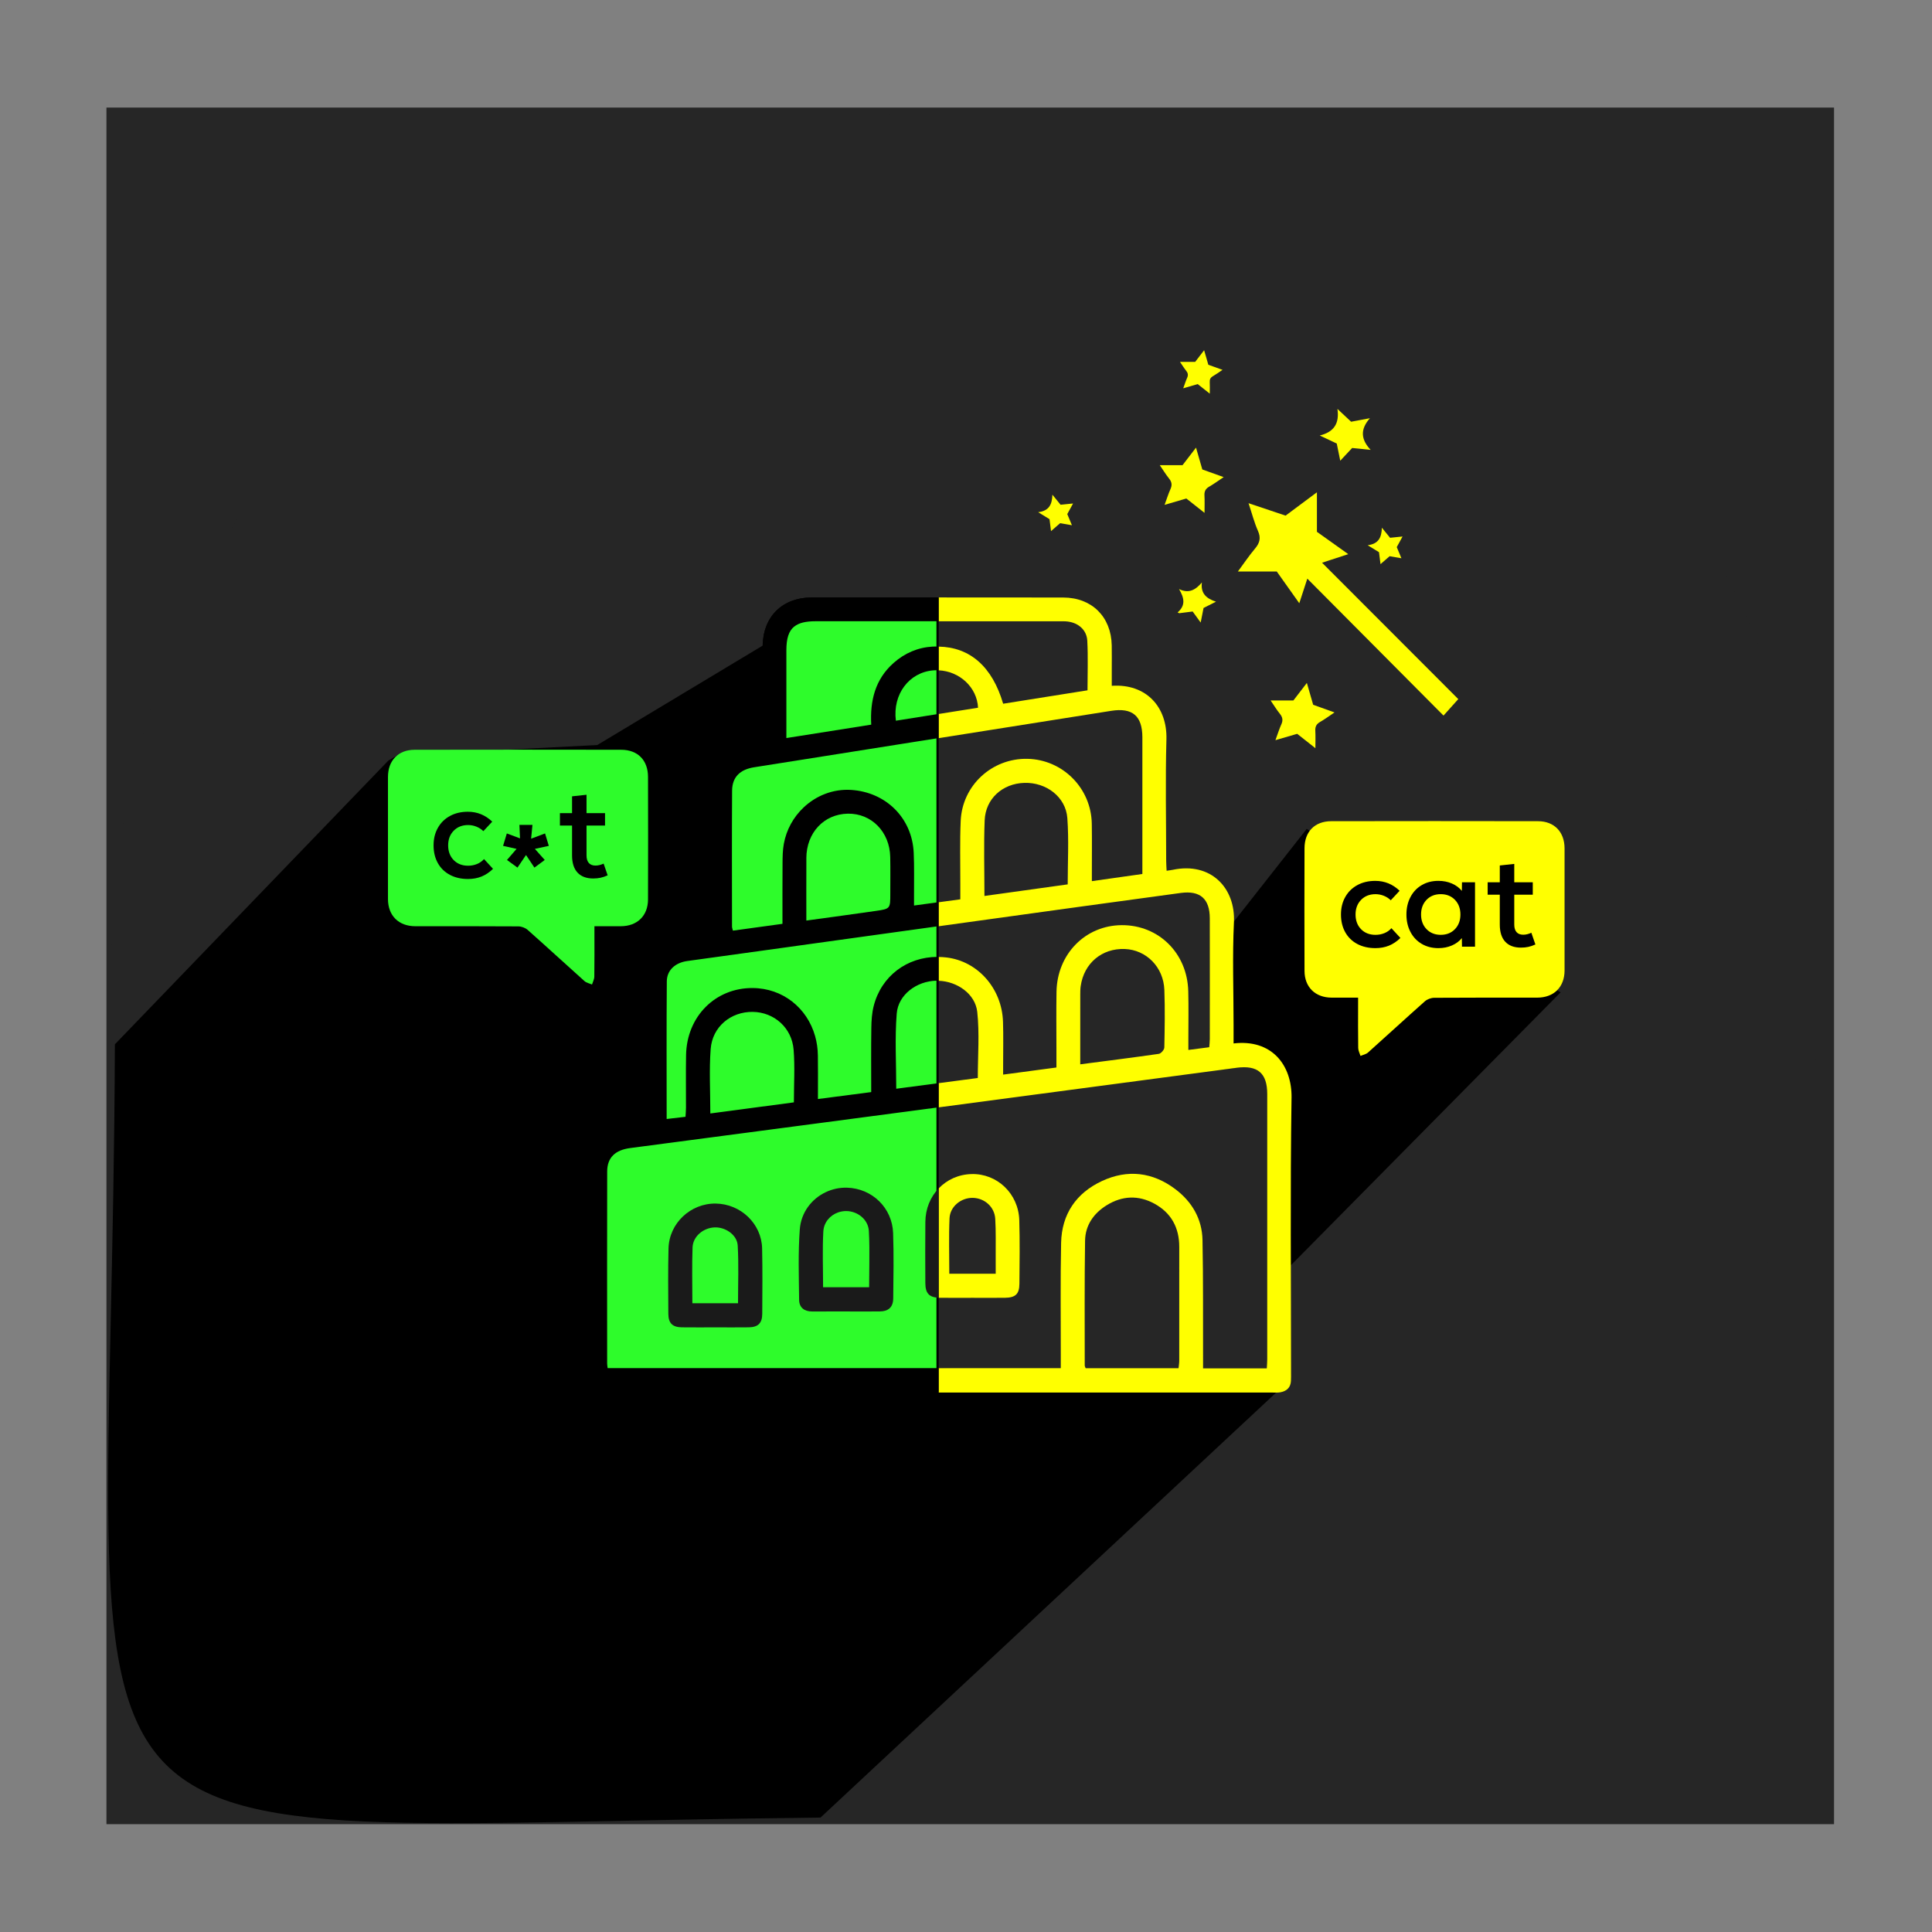 <?xml version="1.0" encoding="UTF-8" standalone="no"?>
<svg
   viewBox="0 0 1024 1024"
   version="1.1"
   id="svg1556"
   sodipodi:docname="app_icon_black_square.svg"
   inkscape:export-filename="../b45c1668/icon_black.png"
   inkscape:export-xdpi="96"
   inkscape:export-ydpi="96"
   inkscape:version="1.2.1 (2ed6d7ae0b, 2022-08-22, custom)"
   xmlns:inkscape="http://www.inkscape.org/namespaces/inkscape"
   xmlns:sodipodi="http://sodipodi.sourceforge.net/DTD/sodipodi-0.dtd"
   xmlns="http://www.w3.org/2000/svg"
   xmlns:svg="http://www.w3.org/2000/svg">
  <rect x="0" y="0" width="1024" height="1024" fill="#808080" stroke="none"/>
  <sodipodi:namedview
     id="namedview1558"
     pagecolor="#ffffff"
     bordercolor="#666666"
     borderopacity="1.0"
     inkscape:showpageshadow="2"
     inkscape:pageopacity="0.0"
     inkscape:pagecheckerboard="0"
     inkscape:deskcolor="#d1d1d1"
     showgrid="false"
     inkscape:zoom="1.1455078"
     inkscape:cx="451.32822"
     inkscape:cy="512.00001"
     inkscape:window-width="2488"
     inkscape:window-height="1376"
     inkscape:window-x="1992"
     inkscape:window-y="27"
     inkscape:window-maximized="1"
     inkscape:current-layer="svg1556" />
  <defs
     id="defs1480">
    <style
       id="style1478">.c{fill:#2efc2b;}.d{fill:#1a1a1a;}.e{fill:#ff0;}</style>
  </defs>
  <rect
     style="fill:#262626;fill-opacity:1;stroke-width:0.1"
     id="rect1005"
     width="915.651"
     height="909.837"
     x="56.421"
     y="57.011" />
  <path
     class="d"
     d="M 964.99,511.99 C 964.99,762.18 762.18,965 512,965 c -7.25,0 -14.46,-0.17 -21.61,-0.51 -5.32,-0.25 -10.59,-0.58 -15.85,-1.02 -14.75,-1.21 -29.31,-3.12 -43.63,-5.72 C 232.73,921.95 79.39,757.19 60.89,553.51 59.63,539.84 59,525.99 59,511.99 c 0,-20.35 1.34,-40.38 3.94,-60.02 0.33,-2.56 0.7,-5.09 1.08,-7.63 C 96.66,226.25 284.81,59 512,59 762.18,59 964.99,261.82 964.99,511.99 Z"
     id="path1484"
     style="fill:#262626;fill-opacity:1" />
  <path
     d="m 684.24,731.91 -7.85,6.18 -241.502,225.262 C 0.3,967.874 59.155,1009.929 60.89,553.51 l 144.87,-150.32 4.83,-2.87 57.75,-2.96 48.21,-2.47 87.69,-52.71 16.74,-10.07 c 0,0 0.01,-0.02 0.02,-0.02 l 2.95,58.01 0.65,12.68 1.29,25.31 1.49,29.3 1.54,30.31 0.63,12.66 2.49,48.83 1.51,29.56 0.18,3.76 0.64,12.77 1.75,34.2 1.49,2.4 6.65,10.7 16.52,26.67 12.57,20.25 17.04,27.49 7.07,8.15 h 0.09 l 186.69,6.78 z"
     id="path1488"
     sodipodi:nodetypes="ccccccccccccccccccccccccccccccc" />
  <path
     d="m 827.14,525.98 -142.97,144.66 -7.08,-99.89 c 0,0 10.28,-9.04 -21.56,-4.81 -31.84,4.23 -8.62,-6.27 -8.62,-6.27 v -62.23 l 45.67,-58.1 134.57,86.65 z"
     id="path1490" />
  <g
     id="g1496">
    <path
       class="e"
       d="m 684.55,581.96 c 0.28,-17.67 -10.65,-31.29 -30.73,-28.92 v -9.75 c 0,-18.16 -0.67,-36.36 0.19,-54.47 0.87,-18.11 -12.13,-32.05 -32.39,-27.81 -0.88,0.18 -1.77,0.28 -3.29,0.51 -0.08,-1.87 -0.23,-3.56 -0.23,-5.26 -0.01,-21.46 -0.47,-42.94 0.13,-64.39 0.48,-17.14 -10.68,-29.6 -28.97,-28.38 v -8.81 c 0,-4.2 0.06,-8.41 -0.02,-12.61 -0.29,-15.15 -10.52,-25.33 -25.7,-25.37 -22,-0.05 -44,-0.04 -66.01,-0.04 h -0.61 v 12.63 h 64.53 c 1.49,0 3.01,-0.05 4.49,0.14 5.68,0.73 10.04,4.49 10.34,10.16 0.46,8.64 0.12,17.32 0.12,26.29 -14.94,2.38 -29.69,4.73 -44.71,7.11 -5.74,-19.62 -17.56,-29.98 -34.16,-30.27 -0.02,-0.01 -0.06,-0.01 -0.08,0 -0.18,-0.01 -0.35,-0.01 -0.53,-0.01 v 12.56 c 0.18,0 0.35,0.01 0.53,0.02 0.04,-0.01 0.06,-0.01 0.08,0 10.98,0.48 20.33,8.93 20.85,19.82 -6.92,1.1 -13.86,2.2 -20.85,3.31 -0.2,0.04 -0.41,0.06 -0.61,0.1 v 12.81 c 0.18,-0.02 0.35,-0.06 0.53,-0.08 0.02,0 0.06,-0.01 0.08,-0.01 30.5,-4.83 60.98,-9.66 91.47,-14.49 11.22,-1.77 16.46,2.68 16.48,14.03 0.01,22.52 0,45.02 0,67.54 v 4.91 c -9.15,1.3 -17.72,2.52 -26.77,3.79 v -4.77 c -0.01,-8.56 0.1,-17.11 -0.04,-25.66 -0.31,-18.86 -15.41,-34.01 -34.12,-34.4 -18.79,-0.37 -34.54,14.06 -35.37,32.92 -0.48,10.94 -0.17,21.92 -0.2,32.87 -0.01,2.82 0,5.64 0,8.68 -3.89,0.53 -7.67,1.04 -11.45,1.55 -0.02,0 -0.06,0.01 -0.08,0.01 -0.18,0.02 -0.35,0.05 -0.53,0.07 v 12.72 c 0.18,-0.02 0.35,-0.05 0.53,-0.07 0.02,0 0.06,-0.01 0.08,-0.01 6.98,-0.96 13.95,-1.94 20.92,-2.9 35.81,-4.95 71.61,-9.93 107.43,-14.76 10.31,-1.38 15.32,3.18 15.33,13.5 0.05,21.31 0.02,42.63 0.01,63.94 0,1.44 -0.19,2.88 -0.3,4.34 -3.73,0.48 -6.98,0.91 -11.07,1.44 v -5.45 c 0,-8.56 0.17,-17.11 -0.05,-25.67 -0.49,-20.16 -15.67,-35.14 -35.28,-35.02 -19.26,0.12 -34.23,15.33 -34.55,35.31 -0.17,10.21 -0.04,20.41 -0.04,30.62 v 9.51 c -9.57,1.28 -18.59,2.49 -28.25,3.77 v -5.07 c -0.01,-7.65 0.18,-15.31 -0.07,-22.96 -0.57,-17.68 -13.42,-32.15 -30.03,-34.06 -1.37,-0.17 -2.72,-0.24 -4.06,-0.25 -0.02,-0.01 -0.06,-0.01 -0.08,-0.01 h -0.53 v 12.61 c 0.18,0 0.35,0.01 0.53,0.01 h 0.08 c 9.84,0.34 19.4,6.97 20.44,16.49 1.25,11.47 0.29,23.19 0.29,35.04 -6.86,0.9 -13.78,1.82 -20.72,2.73 -0.2,0.04 -0.41,0.06 -0.61,0.08 V 587 c 0.18,-0.02 0.35,-0.05 0.53,-0.07 0.02,0 0.06,0 0.08,-0.01 52.67,-6.99 105.33,-13.99 157.99,-20.98 11.11,-1.47 16.14,2.86 16.14,13.94 0.01,46.83 0.01,93.66 0,140.49 0,1.59 -0.14,3.18 -0.23,4.89 h -33.78 v -5.45 c -0.07,-20.87 0.12,-41.73 -0.3,-62.58 -0.22,-11.13 -5.52,-20.23 -14.33,-26.9 -12.02,-9.11 -25.39,-10.7 -39.01,-4.34 -13.62,6.35 -21.27,17.56 -21.6,32.71 -0.43,19.95 -0.14,39.92 -0.17,59.89 v 6.57 h -65.32 v 12.91 h 177.2 c 0.75,0 1.52,0.04 2.26,0.04 0.74,0 1.49,-0.04 2.23,-0.17 3.3,-0.59 5.43,-2.46 5.62,-6.01 0.08,-1.5 0.05,-3 0.05,-4.5 0.01,-48.49 -0.48,-96.98 0.26,-145.46 z M 565.9,468.74 c -14.64,2.03 -29.03,4.03 -44.13,6.14 0,-13.72 -0.4,-26.91 0.12,-40.05 0.46,-11.51 9.47,-19.55 21.04,-19.89 11.61,-0.35 21.95,7.44 22.78,18.67 0.85,11.61 0.19,23.34 0.19,35.14 z m 51.2,86.51 c -0.02,1.17 -1.76,3.14 -2.9,3.31 -13.62,1.97 -27.27,3.67 -41.65,5.55 0,-12.71 0,-24.82 0.01,-36.94 0,-1.49 0.02,-3.01 0.23,-4.49 1.7,-12.12 11.23,-20.14 23.34,-19.69 11.42,0.42 20.57,9.58 21,21.69 0.37,10.18 0.19,20.39 -0.02,30.57 z m -41.99,102.3 c 0.13,-8.17 4.6,-14.53 11.53,-18.79 8.18,-5.05 16.8,-5.39 25.24,-0.78 8.95,4.9 13.17,12.78 13.15,22.96 0,20.11 0.01,40.22 -0.01,60.33 0,1.28 -0.24,2.56 -0.37,3.91 h -49.24 c -0.22,-0.64 -0.48,-1.05 -0.48,-1.46 0.01,-22.06 -0.17,-44.13 0.18,-66.18 z"
       id="path1492" />
    <path
       class="e"
       d="m 540.24,646.7 c -0.43,-14.08 -11.78,-24.79 -25.31,-24.42 -6.93,0.18 -13.02,3.02 -17.39,7.58 -0.04,0.02 -0.07,0.06 -0.08,0.1 -0.19,0.18 -0.36,0.36 -0.53,0.55 v 57.3 c 0.07,0.01 0.14,0.01 0.22,0.01 0.1,0.01 0.2,0.01 0.31,0.01 0.02,0.01 0.05,0.01 0.08,0.01 0.25,0.01 0.52,0.02 0.79,0.02 5.69,0.05 11.4,0.01 17.09,0.01 5.69,0 11.4,0.04 17.09,-0.01 5.68,-0.05 7.76,-1.93 7.8,-7.45 0.1,-11.24 0.26,-22.49 -0.07,-33.72 z m -12.49,28.4 h -24.6 c 0,-10.04 -0.31,-19.74 0.12,-29.4 0.29,-6.27 6.14,-10.9 12.29,-10.81 6.25,0.1 11.57,4.75 11.94,11.12 0.4,6.56 0.2,13.17 0.24,19.74 0.02,3.07 0.01,6.15 0.01,9.35 z"
       id="path1494" />
  </g>
  <g
     id="g1502">
    <path
       class="c"
       d="m 317.45,737.47 c -0.43,0 -0.87,0 -1.3,-0.04 -4.37,-0.26 -6.32,-2.27 -6.34,-6.5 v -12.86 c -0.05,-32.39 -0.09,-65.87 0.1,-98.81 0.06,-10.67 8.1,-19.93 19.12,-22.03 2.35,-0.45 4.68,-0.8 7.14,-1.17 1.29,-0.2 2.6,-0.39 3.92,-0.61 l 0.51,-0.08 v -2.4 c 0,-1.08 0,-2.05 0,-3.01 0.07,-6.86 0.13,-13.72 0.19,-20.58 0.14,-15.69 0.29,-31.91 0.52,-47.86 0.18,-12.83 7.92,-21.78 20.7,-23.93 0.5,-0.08 1,-0.17 1.5,-0.26 2.26,-0.4 4.6,-0.81 6.88,-0.82 2.04,0 3.41,-0.43 4.31,-1.35 0.98,-0.99 1.39,-2.5 1.36,-5.05 -0.17,-21.95 -0.13,-44.28 -0.08,-65.88 v -3.47 c 0.03,-14.82 7.84,-23.84 22.59,-26.07 1.29,-0.19 2.54,-0.45 3.87,-0.73 0.61,-0.13 1.23,-0.26 1.87,-0.38 l 0.49,-0.1 v -0.5 c 0,-5.25 0,-10.45 -0.02,-15.62 -0.02,-11.94 -0.04,-23.22 0.04,-34.76 0.11,-15.33 10.09,-25.28 25.44,-25.34 5.56,-0.02 11.12,-0.02 16.67,-0.02 h 25.21 c 7.03,0.01 24.79,0 24.79,0 v 420.2 H 319.26 c -0.3,0 -1.51,0.02 -1.81,0.02 z"
       id="path1498" />
    <path
       d="m 447.02,317.85 c 4.19,0 8.37,0 12.56,0 4.19,0 8.38,0 12.56,0 7.23,0 14.46,0 21.69,0 h 2.5 v 419 H 319.26 c -0.3,0 -0.61,0 -0.91,0 -0.3,0 -0.59,0 -0.89,0 -0.5,0 -0.9,-0.01 -1.28,-0.04 -4.03,-0.24 -5.76,-2.01 -5.77,-5.9 v -12.87 c -0.05,-32.38 -0.08,-65.87 0.1,-98.8 0.06,-10.38 7.89,-19.4 18.63,-21.44 2.34,-0.44 4.66,-0.79 7.11,-1.17 1.3,-0.2 2.6,-0.39 3.93,-0.61 l 1.01,-0.16 v -2.92 c 0,-1.08 0,-2.04 0,-3 0.07,-6.84 0.13,-13.68 0.19,-20.52 0.14,-15.71 0.29,-31.95 0.52,-47.92 0.17,-12.52 7.72,-21.24 20.2,-23.35 0.5,-0.08 1,-0.17 1.5,-0.26 2.24,-0.39 4.55,-0.8 6.78,-0.81 2.21,0 3.72,-0.49 4.74,-1.53 1.39,-1.4 1.55,-3.55 1.54,-5.47 -0.17,-22.01 -0.12,-44.4 -0.08,-66.05 v -3.28 c 0.03,-14.48 7.66,-23.29 22.08,-25.47 1.31,-0.19 2.57,-0.46 3.91,-0.74 0.61,-0.13 1.22,-0.25 1.86,-0.38 l 0.97,-0.19 v -0.99 c 0,-5.23 0,-10.42 -0.02,-15.58 -0.02,-11.96 -0.04,-23.25 0.04,-34.8 0.1,-14.97 9.86,-24.68 24.85,-24.74 5.59,-0.02 11.17,-0.03 16.75,-0.03 m 0,-1.2 c -5.59,0 -11.17,0 -16.76,0.03 -15.68,0.06 -25.94,10.22 -26.04,25.94 -0.11,16.66 -0.02,33.3 -0.02,50.39 -2.02,0.4 -3.85,0.83 -5.72,1.11 -15.06,2.27 -23.07,11.45 -23.1,26.66 -0.05,23.12 -0.11,46.24 0.07,69.35 0.04,3.96 -0.94,5.78 -5.08,5.79 -2.83,0.01 -5.67,0.61 -8.47,1.08 -13,2.19 -21.03,11.34 -21.21,24.52 -0.33,22.82 -0.48,45.63 -0.71,68.45 -0.01,1.49 0,2.98 0,4.91 -3.79,0.61 -7.45,1.1 -11.07,1.78 -11.16,2.12 -19.55,11.37 -19.61,22.61 -0.2,37.23 -0.13,74.45 -0.1,111.68 0.01,4.63 2.3,6.82 6.9,7.1 0.45,0.03 0.9,0.04 1.35,0.04 0.6,0 1.2,-0.02 1.8,-0.02 h 178.28 v -421.4 c -8.46,0 -16.93,0 -25.39,0 -8.46,0 -16.75,-0.01 -25.13,-0.01 v 0 z"
       id="path1500" />
  </g>
  <g
     id="g1512">
    <path
       d="m 420.97,332.1 c 0,0 0.01,-0.01 0.02,-0.01 2.46,-1.99 6.13,-2.82 11.3,-2.82 h 65.16 v -12.63 h -0.53 c -8.26,0.01 -16.52,0.01 -24.78,0.01 -13.96,0 -27.92,-0.04 -41.88,0.01 -15.54,0.06 -25.74,10.03 -26.03,25.5 -0.01,0.14 -0.01,0.29 -0.01,0.43 -0.11,16.66 -0.02,33.3 -0.02,50.39 -2.02,0.4 -3.85,0.83 -5.72,1.11 -15.06,2.27 -23.07,11.45 -23.1,26.66 -0.05,23.12 -0.11,46.24 0.07,69.35 0.04,3.96 -0.94,5.78 -5.08,5.79 -0.71,0 -1.42,0.05 -2.12,0.11 -1.77,0.16 -3.54,0.48 -5.3,0.79 -0.36,0.06 -0.71,0.12 -1.06,0.18 -13,2.19 -21.03,11.34 -21.21,24.52 -0.32,22.82 -0.48,45.63 -0.71,68.45 -0.01,1.49 0,2.98 0,4.91 -3.79,0.61 -7.45,1.1 -11.07,1.78 -11.16,2.12 -19.55,11.37 -19.61,22.61 -0.2,37.23 -0.13,74.45 -0.1,111.68 0.01,4.63 2.3,6.82 6.9,7.1 1.05,0.07 2.11,0.02 3.15,0.02 h 178.2 V 725.13 H 322.06 c -0.12,-1 -0.26,-1.73 -0.26,-2.46 -0.01,-33.93 -0.06,-67.84 0.02,-101.76 0.01,-7.33 4.22,-11.36 12.14,-12.41 33.47,-4.41 66.94,-8.81 100.4,-13.24 12.77,-1.68 25.54,-3.37 38.31,-5.07 8.08,-1.07 16.16,-2.14 24.24,-3.21 0.18,-0.02 0.35,-0.05 0.53,-0.07 v -12.82 c -0.18,0.02 -0.35,0.05 -0.53,0.07 -7.28,0.96 -14.6,1.93 -21.88,2.89 0,-13.58 -0.79,-26.77 0.25,-39.83 0.81,-10.07 10.6,-17.2 20.95,-17.44 0.23,0 0.46,0 0.67,0.01 0.18,0 0.35,0.01 0.53,0.01 v -12.63 h -0.53 c -16.21,0.04 -29.79,10.15 -33.83,26.06 -0.95,3.73 -1.2,7.71 -1.25,11.58 -0.17,11.23 -0.06,22.47 -0.06,34.02 -9.47,1.23 -18.53,2.41 -28.05,3.65 -0.06,0.01 -0.13,0.01 -0.19,0.02 0,-1.28 0,-2.54 0.01,-3.79 0.01,-6.66 0.05,-12.95 -0.04,-19.26 -0.05,-3.61 -0.55,-7.06 -1.47,-10.3 -4.22,-14.94 -17.14,-25.37 -33.09,-25.47 -19.75,-0.13 -34.91,15.03 -35.3,35.47 -0.18,9.32 -0.02,18.62 -0.05,27.92 0,1.59 -0.16,3.18 -0.25,4.86 -3.8,0.43 -7.11,0.82 -9.99,1.16 0,-24.68 -0.11,-48.83 0.08,-72.97 0.05,-5.89 4.47,-9.87 10.81,-10.75 17.52,-2.46 35.06,-4.85 52.59,-7.28 4.24,-0.59 8.46,-1.18 12.7,-1.77 22.46,-3.12 44.92,-6.23 67.37,-9.35 0.18,-0.02 0.35,-0.05 0.53,-0.07 v -12.72 c -0.18,0.02 -0.35,0.05 -0.53,0.07 -4.09,0.55 -8.2,1.12 -12.44,1.7 v -5.48 c -0.04,-7.5 0.18,-15.02 -0.17,-22.51 -0.84,-18.39 -14.7,-32.13 -33.22,-33.29 -9.5,-0.59 -18.55,3.03 -25.21,9.38 -5.25,4.97 -9.04,11.63 -10.42,19.24 -0.61,3.37 -0.65,6.86 -0.67,10.29 -0.08,10.62 -0.04,21.22 -0.04,32.07 -9.03,1.24 -17.6,2.42 -26.27,3.61 -0.23,-1 -0.47,-1.56 -0.47,-2.13 -0.01,-24.01 -0.12,-48.02 0.04,-72.03 0.05,-7.25 4.2,-11.25 11.73,-12.44 8.27,-1.31 16.55,-2.62 24.82,-3.92 24.11,-3.83 48.23,-7.64 72.33,-11.46 0.18,-0.02 0.35,-0.06 0.53,-0.08 v -12.79 c -0.18,0.02 -0.35,0.06 -0.53,0.08 -7.29,1.16 -14.65,2.32 -22.07,3.5 -1.79,-14.07 7.05,-25.64 19.82,-26.68 0.94,-0.08 1.87,-0.08 2.78,-0.05 v -12.61 c -1,-0.01 -2.01,0 -3.04,0.05 -7.88,0.45 -14.84,3.43 -20.77,8.68 -9.77,8.65 -12.54,19.99 -11.85,32.7 -12.75,2.01 -25.19,3.97 -37.84,5.98 -2.37,0.36 -4.74,0.75 -7.14,1.12 0,-15.98 -0.01,-31.26 0,-46.54 0.01,-6.17 1.22,-10.18 4.16,-12.56 z m -44.3,223.91 c 0.89,-11.85 10.72,-19.86 22.34,-19.69 11.27,0.16 20.72,8.42 21.63,20.08 0.71,9.07 0.14,18.26 0.14,27.87 -14.76,1.96 -29.38,3.9 -44.29,5.89 0,-11.75 -0.66,-23 0.18,-34.14 z M 427.38,454.8 c 0.06,-13.43 9.32,-23.31 21.98,-23.54 12.53,-0.22 22.23,9.64 22.48,23 0.13,6.44 0.04,12.88 0.04,19.32 0,8.02 0.01,8.11 -7.63,9.22 -11.61,1.68 -23.25,3.24 -35.32,4.9 l -1.55,0.22 c 0,-10.41 -0.04,-20.48 0.01,-30.52 -0.01,-0.87 0,-1.72 0,-2.59 z"
       id="path1504" />
    <path
       class="d"
       d="m 497.46,629.91 c -4.31,4.52 -6.94,10.71 -7,17.72 -0.11,10.79 -0.06,21.59 -0.01,32.38 0.02,5.41 1.93,7.56 7.02,7.82 V 629.9 Z"
       id="path1506" />
    <path
       class="d"
       d="m 473.37,653.57 c -0.46,-13.43 -11.16,-23.69 -24.4,-24.07 -4.01,-0.12 -7.9,0.75 -11.36,2.4 -7.51,3.56 -13.06,10.81 -13.71,19.76 -0.91,12.37 -0.49,24.85 -0.35,37.29 0.05,4.01 2.68,6.16 6.84,6.16 6.15,-0.01 12.3,-0.01 18.44,-0.01 5.85,0.01 11.7,0.08 17.55,-0.02 4.14,-0.06 6.51,-1.88 6.97,-5.56 0.06,-0.41 0.08,-0.85 0.08,-1.31 0.12,-11.54 0.34,-23.1 -0.06,-34.63 z m -12.7,28.68 h -24.42 c 0,-10.11 -0.39,-19.82 0.13,-29.49 0.25,-4.9 3.59,-8.67 7.87,-10.17 1.36,-0.47 2.82,-0.72 4.31,-0.71 5.99,0.07 11.63,4.44 11.96,10.64 0.3,5.55 0.3,11.12 0.25,16.73 -0.04,4.3 -0.11,8.63 -0.11,13 z"
       id="path1508" />
    <path
       class="d"
       d="m 403.94,661.69 c -0.3,-13.11 -11.35,-23.6 -24.59,-23.78 -13.31,-0.18 -24.68,10.41 -25.02,23.77 -0.3,11.53 -0.16,23.08 -0.1,34.63 0.02,4.99 2.17,7.11 7.11,7.2 5.99,0.08 12,0.02 17.99,0.02 5.99,0 11.7,0.06 17.54,-0.02 4.95,-0.08 7.11,-2.21 7.14,-7.17 0.06,-11.54 0.19,-23.1 -0.07,-34.64 z m -12.77,29.05 h -24.2 c 0,-10.13 -0.26,-19.87 0.1,-29.57 0.22,-5.83 5.61,-10.31 11.55,-10.62 5.75,-0.3 12.05,3.89 12.38,9.6 0.59,10.1 0.17,20.27 0.17,30.58 z"
       id="path1510" />
  </g>
  <g
     id="g1530"
     transform="matrix(1.051,0,0,1.055,-12.125,-16.054)">
    <path
       class="e"
       d="m 641.17,268.01 c 1.73,5.17 2.89,9.72 4.77,13.95 1.58,3.55 0.86,6.08 -1.5,8.87 -2.98,3.53 -5.58,7.39 -8.64,11.51 h 19.61 c 3.69,5.18 7.31,10.26 11.36,15.94 1.46,-4.47 2.74,-8.37 4.05,-12.36 22.98,23.02 45.75,45.83 68.68,68.8 1.33,-1.48 2.57,-2.86 3.78,-4.2 l 3.67,-4.08 c -22.42,-22.36 -45.3,-45.18 -68.7,-68.52 4.79,-1.56 8.71,-2.83 13.22,-4.3 -5.57,-3.95 -10.64,-7.56 -15.81,-11.23 v -19.86 c -5.52,4.09 -10.57,7.84 -15.8,11.73 -5.96,-1.99 -11.96,-3.99 -18.69,-6.24 z"
       id="path1514" />
    <path
       class="e"
       d="m 628.65,254.92 c -3.94,-1.41 -7.25,-2.59 -10.78,-3.85 -0.99,-3.41 -1.99,-6.87 -3.18,-10.97 -2.48,3.22 -4.64,6.02 -6.8,8.81 h -11.48 c 1.64,2.37 3.03,4.66 4.69,6.72 1.38,1.71 1.63,3.27 0.71,5.29 -1.07,2.36 -1.84,4.86 -2.97,7.93 3.92,-1.14 7.33,-2.13 10.97,-3.19 2.75,2.17 5.59,4.4 9.18,7.22 0,-3.4 0.11,-6.06 -0.04,-8.71 -0.12,-2.05 0.53,-3.4 2.35,-4.44 2.35,-1.35 4.55,-2.96 7.34,-4.82 z"
       id="path1516" />
    <path
       class="e"
       d="m 684.55,373.14 c -3.94,-1.41 -7.25,-2.59 -10.78,-3.85 -0.99,-3.41 -1.99,-6.87 -3.18,-10.97 -2.48,3.22 -4.64,6.02 -6.8,8.81 h -11.48 c 1.64,2.37 3.03,4.66 4.69,6.72 1.38,1.71 1.63,3.27 0.71,5.29 -1.07,2.36 -1.84,4.86 -2.97,7.93 3.92,-1.14 7.33,-2.13 10.97,-3.19 2.75,2.17 5.59,4.4 9.18,7.22 0,-3.4 0.11,-6.06 -0.04,-8.71 -0.12,-2.05 0.53,-3.4 2.35,-4.44 2.35,-1.35 4.55,-2.96 7.34,-4.82 z"
       id="path1518" />
    <path
       class="e"
       d="m 628.07,201.03 c -2.62,-0.94 -4.83,-1.72 -7.17,-2.56 -0.66,-2.27 -1.33,-4.57 -2.12,-7.3 -1.65,2.14 -3.09,4.01 -4.52,5.86 h -7.64 c 1.09,1.58 2.01,3.1 3.12,4.47 0.92,1.14 1.08,2.18 0.48,3.52 -0.71,1.57 -1.22,3.24 -1.98,5.28 2.61,-0.76 4.88,-1.42 7.3,-2.12 1.83,1.44 3.72,2.93 6.1,4.81 0,-2.26 0.08,-4.03 -0.02,-5.8 -0.08,-1.37 0.35,-2.26 1.56,-2.96 1.56,-0.9 3.02,-1.97 4.88,-3.2 z"
       id="path1520" />
    <path
       class="e"
       d="m 677.09,234.01 c 3.52,1.66 6.05,2.84 8.57,4.03 0.57,2.78 1.12,5.44 1.77,8.64 2.11,-2.26 3.94,-4.2 6,-6.4 2.58,0.26 5.36,0.55 9.33,0.96 -4.93,-5.26 -5.38,-10.26 -0.37,-15.92 -3.9,0.73 -6.62,1.24 -9.48,1.77 -1.97,-1.84 -3.94,-3.68 -6.91,-6.45 1.09,7.43 -1.82,11.63 -8.92,13.37 z"
       id="path1522" />
    <path
       class="e"
       d="m 606.22,323.29 c 1.98,-0.25 3.96,-0.5 6.77,-0.86 0.96,1.31 2.22,3.05 4.05,5.55 0.62,-3.11 1,-5.04 1.45,-7.32 1.7,-0.85 3.59,-1.81 6.28,-3.16 -4.91,-1.58 -7.83,-4.2 -7.11,-9.67 -3.21,3.77 -6.61,5.73 -11.53,3.33 2.49,4.25 3.56,8.07 -0.73,11.74 l 0.83,0.39 z"
       id="path1524" />
    <path
       class="e"
       d="m 715.92,290.08 c 0.9,-1.64 1.77,-3.22 2.93,-5.33 -2.23,0.22 -4.03,0.41 -6.3,0.64 -1.05,-1.28 -2.25,-2.76 -4.13,-5.06 -0.16,5.07 -1.78,8.14 -7.17,8.8 2.5,1.53 4.09,2.5 5.72,3.5 0.23,1.81 0.46,3.59 0.76,6 1.76,-1.53 3.14,-2.73 4.59,-3.98 1.89,0.33 3.74,0.65 5.95,1.03 -0.88,-2.09 -1.6,-3.82 -2.34,-5.59 z"
       id="path1526" />
    <path
       class="e"
       d="m 549.76,273.49 c 0.9,-1.64 1.77,-3.22 2.93,-5.33 -2.23,0.22 -4.03,0.41 -6.3,0.64 -1.05,-1.28 -2.25,-2.76 -4.13,-5.06 -0.16,5.07 -1.78,8.14 -7.17,8.8 2.5,1.53 4.09,2.5 5.72,3.5 0.23,1.81 0.46,3.59 0.76,6 1.76,-1.53 3.14,-2.73 4.59,-3.98 1.89,0.33 3.74,0.65 5.95,1.03 -0.88,-2.09 -1.6,-3.82 -2.34,-5.59 z"
       id="path1528" />
  </g>
  <path
     class="e"
     d="m 829.25,514.35 c -0.01,8.82 -5.66,14.41 -14.48,14.42 -18.21,0.01 -36.41,-0.05 -54.61,0.08 -1.68,0.01 -3.72,0.77 -4.97,1.88 -10.11,8.96 -20.04,18.13 -30.11,27.13 -1.04,0.93 -2.64,1.22 -3.98,1.81 -0.43,-1.39 -1.2,-2.79 -1.22,-4.19 -0.12,-7.6 -0.06,-15.19 -0.06,-22.79 v -3.92 c -4.93,0 -9.48,0.01 -14.03,0 -8.65,-0.03 -14.35,-5.54 -14.37,-14.18 -0.07,-21.67 -0.06,-43.34 0,-65 0.02,-8.79 5.42,-14.32 14.17,-14.34 36.52,-0.07 73.04,-0.07 109.56,0 8.66,0.01 14.1,5.7 14.1,14.43 0.03,21.56 0.03,43.11 0,64.67 z"
     id="path1532" />
  <g
     id="g1540">
    <path
       d="m 719.38,500.32 c -2.76,-1.47 -4.9,-3.56 -6.39,-6.25 -1.5,-2.7 -2.25,-5.82 -2.25,-9.36 0,-3.54 0.76,-6.6 2.28,-9.29 1.52,-2.7 3.65,-4.79 6.39,-6.29 2.74,-1.5 5.91,-2.25 9.5,-2.25 4.98,0 9.28,1.75 12.92,5.25 l -4.7,5.04 c -1.01,-1.01 -2.23,-1.81 -3.66,-2.38 -1.43,-0.58 -2.9,-0.86 -4.42,-0.86 -3.13,0 -5.68,1 -7.64,3.01 -1.96,2 -2.94,4.6 -2.94,7.77 0,3.17 0.98,5.83 2.94,7.81 1.96,1.98 4.5,2.97 7.64,2.97 1.66,0 3.22,-0.3 4.7,-0.9 1.47,-0.6 2.72,-1.47 3.73,-2.63 l 4.77,5.18 c -1.89,1.84 -3.92,3.2 -6.08,4.08 -2.17,0.87 -4.56,1.31 -7.19,1.31 -3.64,0 -6.84,-0.74 -9.61,-2.21 z"
       id="path1534" />
    <path
       d="m 781.79,467.63 v 34.14 h -6.91 l -0.07,-4.56 c -1.34,1.66 -3.09,2.96 -5.25,3.9 -2.17,0.94 -4.56,1.42 -7.19,1.42 -3.32,0 -6.25,-0.75 -8.81,-2.25 -2.56,-1.5 -4.55,-3.6 -5.98,-6.32 -1.43,-2.72 -2.14,-5.8 -2.14,-9.26 0,-3.46 0.71,-6.54 2.14,-9.26 1.43,-2.72 3.42,-4.83 5.98,-6.32 2.56,-1.5 5.49,-2.25 8.81,-2.25 2.63,0 5.02,0.47 7.19,1.42 2.17,0.94 3.92,2.25 5.25,3.9 l 0.07,-4.56 z m -10.64,24.84 c 1.94,-2 2.9,-4.6 2.9,-7.77 0,-3.17 -0.97,-5.77 -2.9,-7.77 -1.93,-2 -4.45,-3.01 -7.53,-3.01 -3.08,0 -5.6,1 -7.53,3.01 -1.93,2 -2.9,4.6 -2.9,7.77 0,3.17 0.97,5.77 2.9,7.77 1.94,2 4.45,3.01 7.53,3.01 3.08,0 5.6,-1 7.53,-3.01 z"
       id="path1536" />
    <path
       d="m 813.78,500.6 c -1.34,0.6 -2.59,1.03 -3.77,1.28 -1.18,0.25 -2.48,0.38 -3.9,0.38 -3.59,0 -6.36,-1.04 -8.29,-3.11 -1.93,-2.07 -2.9,-5.11 -2.9,-9.12 V 474.2 h -6.43 v -6.57 h 6.43 v -8.91 l 7.67,-0.83 v 9.74 h 9.81 v 6.57 h -9.81 v 15.83 c 0,1.75 0.4,3.09 1.21,4.01 0.81,0.92 1.99,1.38 3.56,1.38 1.38,0 2.81,-0.35 4.29,-1.04 l 2.14,6.22 z"
       id="path1538" />
  </g>
  <path
     class="c"
     d="m 205.63,476.5 c 0.01,8.82 5.66,14.41 14.48,14.42 18.21,0.01 36.41,-0.05 54.61,0.08 1.68,0.01 3.72,0.77 4.97,1.88 10.11,8.96 20.04,18.13 30.11,27.13 1.04,0.93 2.64,1.22 3.98,1.81 0.43,-1.39 1.2,-2.79 1.22,-4.19 0.12,-7.6 0.06,-15.19 0.06,-22.79 v -3.92 c 4.93,0 9.48,0.01 14.03,0 8.65,-0.03 14.35,-5.54 14.37,-14.18 0.07,-21.67 0.06,-43.34 0,-65 -0.02,-8.79 -5.42,-14.32 -14.17,-14.34 -36.52,-0.07 -73.04,-0.07 -109.56,0 -8.66,0.01 -14.1,5.7 -14.1,14.43 -0.03,21.56 -0.03,43.11 0,64.67 z"
     id="path1542" />
  <g
     id="g1550">
    <path
       d="m 238.44,463.68 c -2.76,-1.47 -4.9,-3.56 -6.39,-6.25 -1.5,-2.7 -2.25,-5.82 -2.25,-9.36 0,-3.54 0.76,-6.6 2.28,-9.29 1.52,-2.7 3.65,-4.79 6.39,-6.29 2.74,-1.5 5.91,-2.25 9.5,-2.25 4.98,0 9.28,1.75 12.92,5.25 l -4.7,5.04 c -1.01,-1.01 -2.24,-1.81 -3.66,-2.38 -1.43,-0.58 -2.9,-0.86 -4.42,-0.86 -3.13,0 -5.68,1 -7.64,3.01 -1.96,2 -2.94,4.6 -2.94,7.77 0,3.17 0.98,5.83 2.94,7.81 1.96,1.98 4.5,2.97 7.64,2.97 1.66,0 3.22,-0.3 4.7,-0.9 1.47,-0.6 2.72,-1.47 3.73,-2.63 l 4.77,5.18 c -1.89,1.84 -3.92,3.2 -6.08,4.08 -2.17,0.87 -4.56,1.31 -7.19,1.31 -3.64,0 -6.84,-0.74 -9.61,-2.21 z"
       id="path1544" />
    <path
       d="m 290.88,448.33 -7.39,1.59 5.24,5.88 -5.48,4.05 -4.45,-6.67 -4.53,6.67 -5.56,-4.05 5.08,-5.88 -7.15,-1.59 1.99,-6.59 6.99,2.62 -0.32,-7.15 h 6.91 l -0.71,7.31 7.39,-2.78 z"
       id="path1546" />
    <path
       d="m 322.06,463.95 c -1.34,0.6 -2.59,1.03 -3.77,1.28 -1.18,0.25 -2.48,0.38 -3.9,0.38 -3.59,0 -6.36,-1.04 -8.29,-3.11 -1.93,-2.07 -2.9,-5.11 -2.9,-9.12 v -15.83 h -6.43 v -6.57 h 6.43 v -8.91 l 7.67,-0.83 v 9.74 h 9.81 v 6.57 h -9.81 v 15.83 c 0,1.75 0.4,3.09 1.21,4.01 0.81,0.92 1.99,1.38 3.56,1.38 1.38,0 2.81,-0.35 4.29,-1.04 l 2.14,6.22 z"
       id="path1548" />
  </g>
  <g
     id="b"
     inkscape:label="b"
     style="display:none" />
</svg>
